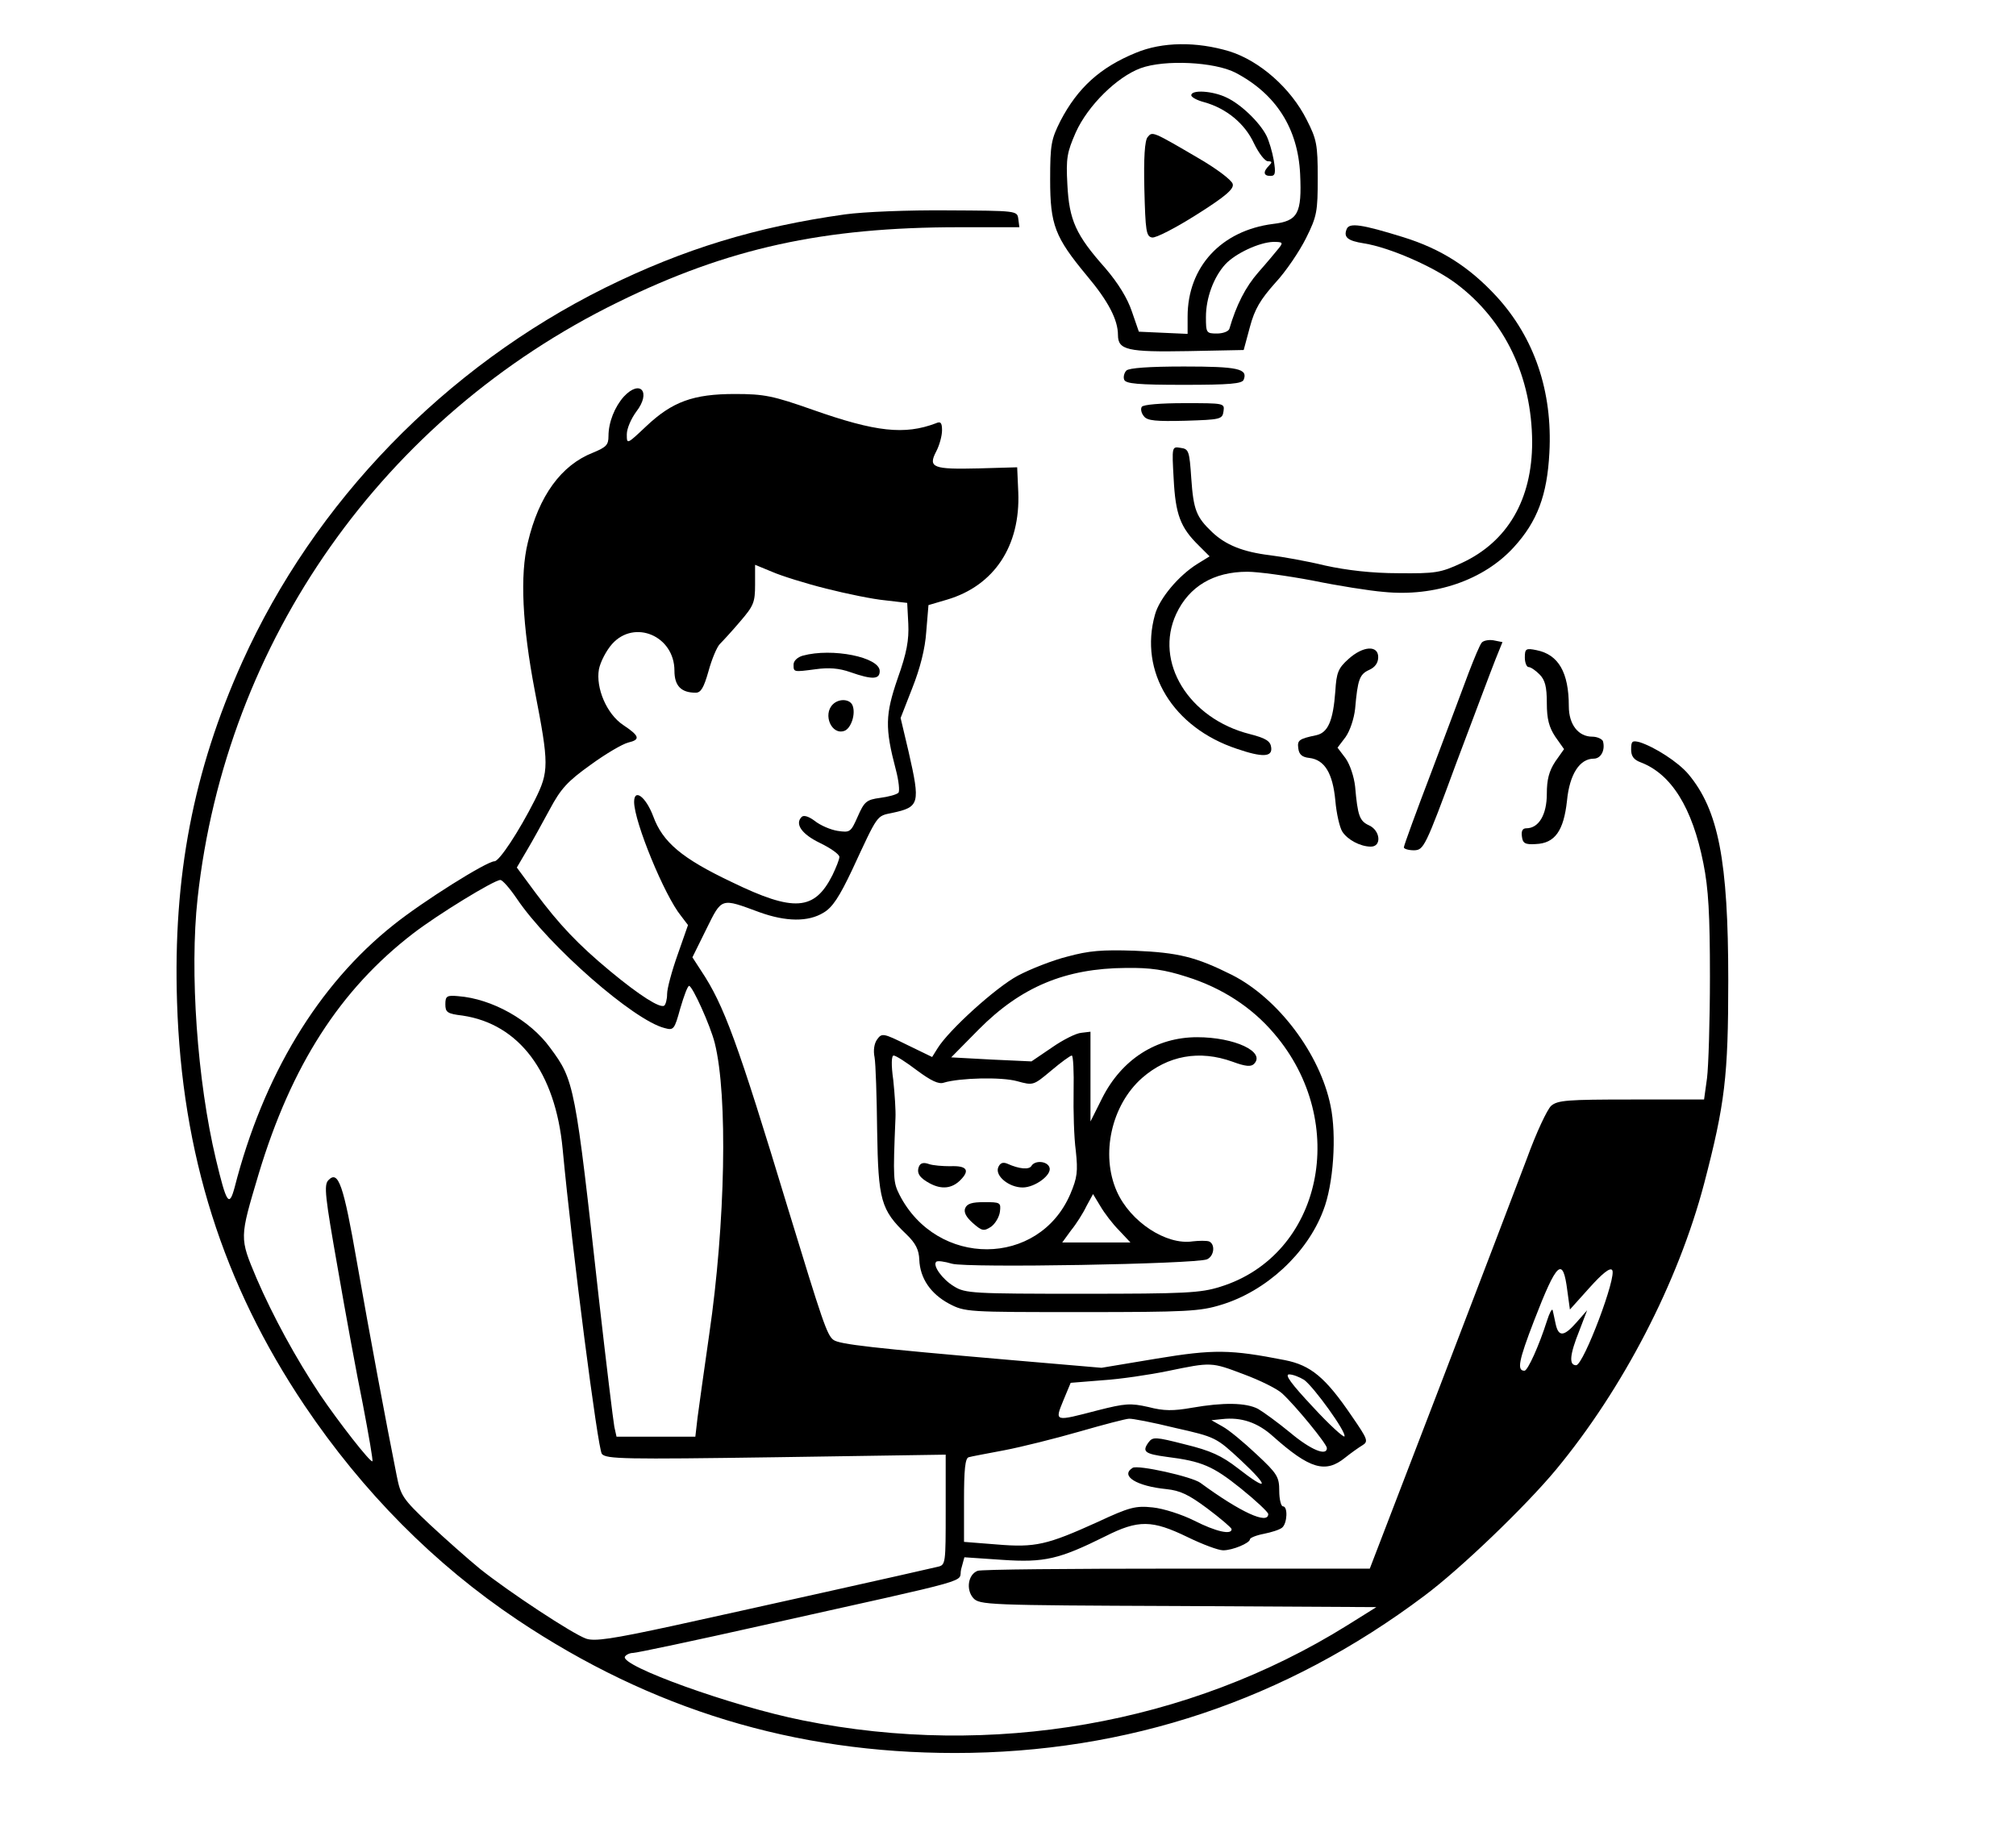 <?xml version="1.0" standalone="no"?>
<!DOCTYPE svg PUBLIC "-//W3C//DTD SVG 20010904//EN"
 "http://www.w3.org/TR/2001/REC-SVG-20010904/DTD/svg10.dtd">
<svg version="1.0" xmlns="http://www.w3.org/2000/svg"
 width="550pt" height="502pt" viewBox="0 0 550 502"
 preserveAspectRatio="xMidYMid meet">

<g transform="translate(0,502) scale(0.1,-0.1)"
fill="#000000" stroke="none">
<path d="M3099 4876 c-98 -40 -159 -96 -206 -186 -25 -50 -28 -64 -28 -160 0
-124 13 -157 100 -262 59 -70 85 -121 85 -162 0 -41 26 -47 191 -44 l152 3 17
63 c13 49 29 75 69 120 29 31 66 86 84 122 30 60 32 73 32 165 0 91 -3 105
-30 158 -43 86 -128 161 -211 187 -90 27 -183 26 -255 -4z m271 -54 c111 -58
171 -152 177 -277 5 -108 -6 -128 -74 -136 -141 -18 -233 -117 -233 -253 l0
-47 -67 3 -66 3 -19 55 c-12 36 -37 77 -73 119 -80 90 -98 130 -103 227 -4 73
-1 88 23 143 33 73 112 151 177 175 66 24 201 17 258 -12z m119 -479 c-8 -10
-33 -40 -56 -66 -35 -40 -60 -89 -79 -154 -2 -7 -17 -13 -34 -13 -29 0 -30 2
-30 45 0 52 21 109 53 144 28 30 93 60 131 61 26 0 27 -2 15 -17z"/>
<path d="M3250 4760 c0 -5 16 -14 36 -19 60 -17 110 -58 135 -112 13 -27 30
-49 38 -49 12 0 12 -3 3 -12 -17 -17 -15 -28 4 -28 13 0 15 7 9 43 -4 23 -13
53 -20 67 -19 37 -70 86 -109 104 -37 18 -96 22 -96 6z"/>
<path d="M3131 4646 c-8 -9 -11 -57 -9 -142 3 -115 5 -129 21 -132 10 -2 64
26 121 62 81 51 103 71 99 84 -2 10 -43 41 -91 69 -128 75 -128 75 -141 59z"/>
<path d="M2305 4435 c-242 -34 -439 -94 -654 -200 -437 -217 -793 -584 -990
-1021 -134 -298 -189 -586 -178 -928 13 -415 125 -769 348 -1101 159 -236 354
-433 581 -585 365 -244 755 -363 1193 -363 471 0 902 144 1281 429 98 73 276
244 359 344 183 221 333 511 404 780 57 218 66 293 66 555 0 328 -27 465 -109
563 -28 33 -92 74 -133 87 -20 5 -23 3 -23 -20 0 -18 7 -28 26 -35 84 -32 141
-124 171 -275 14 -69 18 -141 18 -310 0 -121 -4 -246 -8 -277 l-8 -58 -199 0
c-174 0 -200 -2 -218 -17 -11 -10 -41 -74 -66 -143 -26 -69 -133 -349 -238
-623 l-191 -497 -527 0 c-290 0 -534 -2 -543 -6 -26 -10 -32 -51 -12 -74 17
-19 37 -20 559 -22 l541 -3 -80 -50 c-432 -269 -970 -363 -1485 -259 -191 38
-500 149 -485 174 3 5 13 10 22 10 9 0 170 34 357 76 596 133 529 114 538 152
l9 33 103 -7 c116 -8 156 2 281 64 91 46 128 45 225 -2 41 -20 84 -36 97 -36
26 0 73 20 73 30 0 4 17 11 38 15 20 4 43 11 50 17 14 12 16 58 2 58 -5 0 -10
19 -10 42 0 38 -5 47 -62 100 -35 33 -76 67 -93 76 l-30 17 29 3 c52 6 97 -9
139 -47 100 -89 143 -102 197 -58 15 12 36 27 46 33 18 11 16 16 -28 80 -72
106 -112 139 -183 153 -148 29 -193 30 -350 4 l-150 -25 -245 21 c-382 33
-469 43 -486 55 -18 13 -30 50 -125 361 -137 452 -174 553 -236 646 l-24 37
38 77 c43 87 39 85 145 46 72 -26 133 -27 175 -1 24 14 43 43 78 117 71 153
66 146 109 155 75 16 77 25 45 166 l-22 93 32 82 c21 53 35 107 38 154 l6 72
51 15 c128 38 200 146 194 293 l-3 68 -105 -3 c-124 -3 -139 2 -116 46 9 17
16 43 16 58 0 21 -4 25 -17 19 -85 -32 -163 -24 -336 37 -108 38 -132 43 -212
43 -114 0 -171 -21 -242 -88 -53 -50 -53 -50 -53 -22 0 16 12 43 26 62 41 53
11 89 -34 41 -25 -28 -42 -70 -42 -108 0 -24 -6 -30 -42 -45 -87 -34 -148
-118 -178 -245 -22 -89 -15 -227 19 -405 39 -201 39 -220 0 -298 -44 -87 -97
-167 -110 -167 -21 0 -195 -109 -276 -174 -205 -163 -355 -411 -433 -716 -15
-55 -22 -44 -51 77 -51 214 -72 512 -50 712 77 703 507 1313 1146 1626 301
148 561 205 932 205 l164 0 -3 23 c-3 22 -4 22 -193 23 -107 1 -229 -4 -280
-11z m-51 -1021 c55 -14 128 -29 161 -32 l60 -7 3 -57 c2 -44 -4 -79 -29 -149
-34 -99 -35 -135 -5 -249 8 -30 11 -59 7 -63 -5 -5 -27 -11 -50 -14 -37 -5
-43 -10 -61 -51 -19 -43 -21 -44 -55 -39 -19 3 -47 15 -62 27 -16 12 -30 17
-36 11 -19 -19 0 -47 50 -71 29 -14 53 -31 53 -38 0 -7 -9 -29 -19 -50 -49
-97 -105 -101 -274 -19 -137 65 -189 109 -215 180 -20 53 -52 77 -52 39 0 -54
83 -256 128 -311 l19 -25 -28 -80 c-16 -45 -29 -93 -29 -108 0 -15 -4 -29 -8
-32 -12 -7 -66 27 -147 94 -88 73 -139 127 -204 214 l-51 69 27 46 c15 25 43
76 63 113 30 56 48 76 111 121 41 30 87 57 103 61 34 8 31 18 -14 48 -45 30
-75 101 -66 152 4 20 20 51 36 69 61 68 170 22 170 -73 0 -41 18 -60 58 -60
14 0 22 13 35 59 9 33 23 66 31 74 8 8 33 35 55 61 37 43 41 52 41 101 l0 54
46 -19 c25 -11 92 -32 148 -46z m-844 -846 c87 -129 319 -332 403 -353 25 -7
27 -4 43 54 10 34 20 61 24 61 9 0 58 -108 70 -156 36 -144 29 -492 -15 -794
-14 -96 -28 -199 -32 -228 l-6 -52 -108 0 -107 0 -6 27 c-3 16 -22 172 -42
348 -65 587 -67 597 -133 686 -55 76 -159 134 -251 141 -31 3 -35 0 -35 -22 0
-22 5 -26 47 -31 154 -23 253 -154 273 -364 26 -277 96 -819 107 -832 12 -14
61 -15 476 -9 l462 7 0 -150 c0 -148 0 -151 -22 -156 -54 -13 -530 -119 -722
-161 -166 -36 -214 -43 -237 -35 -37 13 -210 127 -289 190 -33 27 -95 82 -138
122 -74 70 -79 78 -90 134 -29 145 -74 386 -108 580 -37 213 -51 253 -78 225
-13 -13 -9 -45 25 -238 21 -122 52 -291 69 -374 16 -84 28 -153 26 -155 -5 -5
-93 108 -143 182 -66 99 -129 215 -173 317 -47 112 -47 108 6 286 89 295 222
502 421 655 66 51 221 146 238 146 6 0 26 -23 45 -51z m2866 -1070 l7 -51 53
59 c35 39 56 56 62 49 15 -14 -78 -260 -98 -260 -20 0 -18 28 9 95 l21 55 -28
-32 c-35 -40 -50 -42 -58 -5 -3 15 -7 32 -8 37 -2 6 -9 -8 -16 -30 -21 -66
-52 -135 -61 -135 -21 0 -16 27 26 136 63 163 79 177 91 82z m-882 -228 c43
-16 90 -39 104 -52 37 -34 122 -138 122 -149 0 -23 -44 -5 -100 42 -34 28 -74
57 -88 65 -33 17 -94 18 -180 3 -51 -9 -77 -9 -119 2 -49 11 -63 10 -138 -9
-119 -31 -118 -32 -94 27 l20 48 87 7 c48 3 128 15 177 25 121 25 119 25 209
-9z m164 -15 c27 -20 115 -142 110 -154 -1 -5 -41 31 -86 80 -60 64 -78 89
-65 89 10 0 28 -7 41 -15z m-352 -131 c111 -25 112 -26 180 -89 79 -74 74 -86
-9 -21 -44 34 -74 48 -144 65 -82 21 -88 21 -100 5 -18 -25 -9 -31 50 -39 96
-12 126 -25 202 -86 41 -33 75 -65 75 -70 0 -30 -76 5 -185 85 -23 17 -171 50
-185 41 -35 -22 11 -50 92 -58 38 -4 61 -15 112 -53 36 -27 65 -52 66 -56 1
-17 -43 -7 -102 23 -34 17 -84 33 -113 36 -47 5 -63 1 -151 -40 -137 -62 -169
-70 -275 -61 l-89 7 0 114 c0 82 3 115 13 117 6 2 50 10 97 19 47 9 139 32
205 51 66 19 127 35 135 35 8 1 65 -10 126 -25z"/>
<path d="M2190 3231 c-14 -4 -25 -14 -25 -24 0 -21 -1 -21 60 -13 36 5 64 3
95 -8 60 -21 80 -20 80 3 0 38 -130 64 -210 42z"/>
<path d="M2272 3098 c-28 -28 -3 -85 32 -72 18 7 31 46 22 69 -7 18 -37 20
-54 3z"/>
<path d="M3674 4395 c-9 -22 2 -32 47 -39 70 -11 191 -64 252 -110 133 -100
206 -254 207 -432 0 -157 -67 -272 -192 -330 -58 -27 -72 -29 -173 -28 -72 0
-141 8 -200 21 -49 12 -117 24 -150 28 -74 9 -121 28 -158 63 -43 41 -51 60
-57 147 -5 75 -7 80 -29 83 -24 4 -24 4 -19 -85 5 -96 18 -132 68 -181 l30
-30 -34 -21 c-51 -32 -103 -94 -115 -138 -44 -156 49 -308 223 -366 70 -24 98
-23 94 4 -2 17 -15 25 -58 36 -167 42 -262 197 -201 328 35 75 102 115 194
115 29 0 109 -11 178 -24 68 -14 156 -28 194 -31 139 -14 273 32 355 122 64
70 91 142 97 258 9 167 -41 314 -145 427 -74 80 -151 129 -254 161 -113 35
-147 40 -154 22z"/>
<path d="M3073 4009 c-6 -6 -9 -18 -6 -25 4 -11 38 -14 163 -14 125 0 159 3
163 14 12 30 -16 36 -163 36 -95 0 -150 -4 -157 -11z"/>
<path d="M3115 3910 c-4 -6 -1 -18 6 -26 9 -12 33 -14 113 -12 96 3 101 4 104
26 3 22 2 22 -107 22 -65 0 -112 -4 -116 -10z"/>
<path d="M4042 3266 c-5 -6 -20 -42 -35 -81 -14 -38 -60 -160 -101 -269 -42
-110 -76 -203 -76 -208 0 -4 12 -8 28 -8 26 1 30 7 115 238 49 130 97 258 107
283 l19 47 -25 5 c-13 2 -28 -1 -32 -7z"/>
<path d="M3679 3222 c-28 -25 -33 -37 -36 -88 -6 -81 -20 -113 -52 -120 -48
-10 -52 -14 -49 -36 2 -17 11 -24 30 -26 42 -5 64 -42 71 -116 3 -36 12 -74
19 -85 14 -22 49 -41 78 -41 30 0 26 44 -5 58 -26 12 -31 26 -38 106 -3 27
-14 60 -26 77 l-22 29 22 29 c12 17 23 50 26 77 7 80 12 94 38 106 16 7 25 19
25 35 0 33 -41 31 -81 -5z"/>
<path d="M4160 3226 c0 -14 5 -26 10 -26 6 0 19 -9 30 -20 15 -15 20 -33 20
-78 0 -44 6 -66 23 -92 l24 -34 -24 -34 c-17 -26 -23 -49 -23 -88 0 -57 -22
-94 -56 -94 -10 0 -14 -7 -12 -22 2 -19 9 -23 38 -21 52 2 76 36 85 118 7 73
35 115 73 115 20 0 32 24 25 48 -3 6 -16 12 -29 12 -38 0 -64 33 -64 83 0 92
-28 141 -88 153 -29 6 -32 4 -32 -20z"/>
<path d="M2912 2410 c-40 -10 -101 -34 -135 -52 -60 -32 -188 -148 -219 -198
l-15 -24 -68 33 c-65 32 -69 33 -82 15 -8 -11 -11 -30 -7 -49 3 -17 6 -107 7
-200 3 -190 10 -216 80 -283 25 -24 34 -42 35 -69 2 -51 31 -93 81 -120 44
-23 49 -23 362 -23 287 0 323 2 381 20 122 37 234 140 278 257 28 71 37 205
20 286 -29 142 -143 293 -269 357 -98 49 -146 61 -266 66 -89 3 -124 0 -183
-16z m325 -55 c96 -30 178 -83 239 -155 208 -243 131 -605 -147 -691 -54 -17
-96 -19 -377 -19 -296 0 -319 1 -349 20 -32 19 -59 57 -49 67 3 4 23 1 43 -5
42 -12 665 -1 696 12 20 9 23 42 5 49 -7 2 -27 2 -44 0 -72 -11 -170 53 -207
136 -45 101 -15 236 69 310 70 61 156 77 247 44 35 -13 50 -14 58 -6 33 33
-53 73 -155 73 -112 0 -206 -61 -259 -166 l-32 -64 0 122 0 123 -25 -3 c-14
-1 -50 -19 -80 -40 l-56 -38 -109 5 -110 6 75 76 c115 116 236 167 402 168 66
1 106 -5 165 -24z m-736 -255 c39 -29 60 -39 74 -34 43 13 157 16 200 4 44
-12 44 -12 93 29 26 22 52 41 56 41 4 0 6 -44 5 -97 -1 -54 1 -127 6 -163 6
-57 4 -73 -15 -118 -86 -200 -364 -201 -466 -2 -17 34 -18 42 -11 210 1 19 -2
65 -6 103 -6 42 -5 67 1 67 6 0 34 -18 63 -40z m552 -437 l31 -33 -93 0 -93 0
24 33 c14 17 33 47 42 66 l18 33 20 -33 c11 -19 34 -49 51 -66z"/>
<path d="M2507 1837 c-7 -18 2 -31 30 -46 32 -17 60 -14 83 9 27 27 18 40 -28
38 -20 0 -47 2 -58 6 -14 5 -23 3 -27 -7z"/>
<path d="M2723 1834 c-8 -23 30 -54 67 -54 34 0 81 35 73 55 -6 17 -39 20 -49
4 -6 -11 -33 -9 -66 6 -12 5 -20 2 -25 -11z"/>
<path d="M2633 1723 c-4 -11 3 -24 21 -40 25 -22 30 -23 50 -10 11 8 22 26 24
41 3 25 1 26 -43 26 -33 0 -47 -4 -52 -17z"/>
</g>
</svg>
